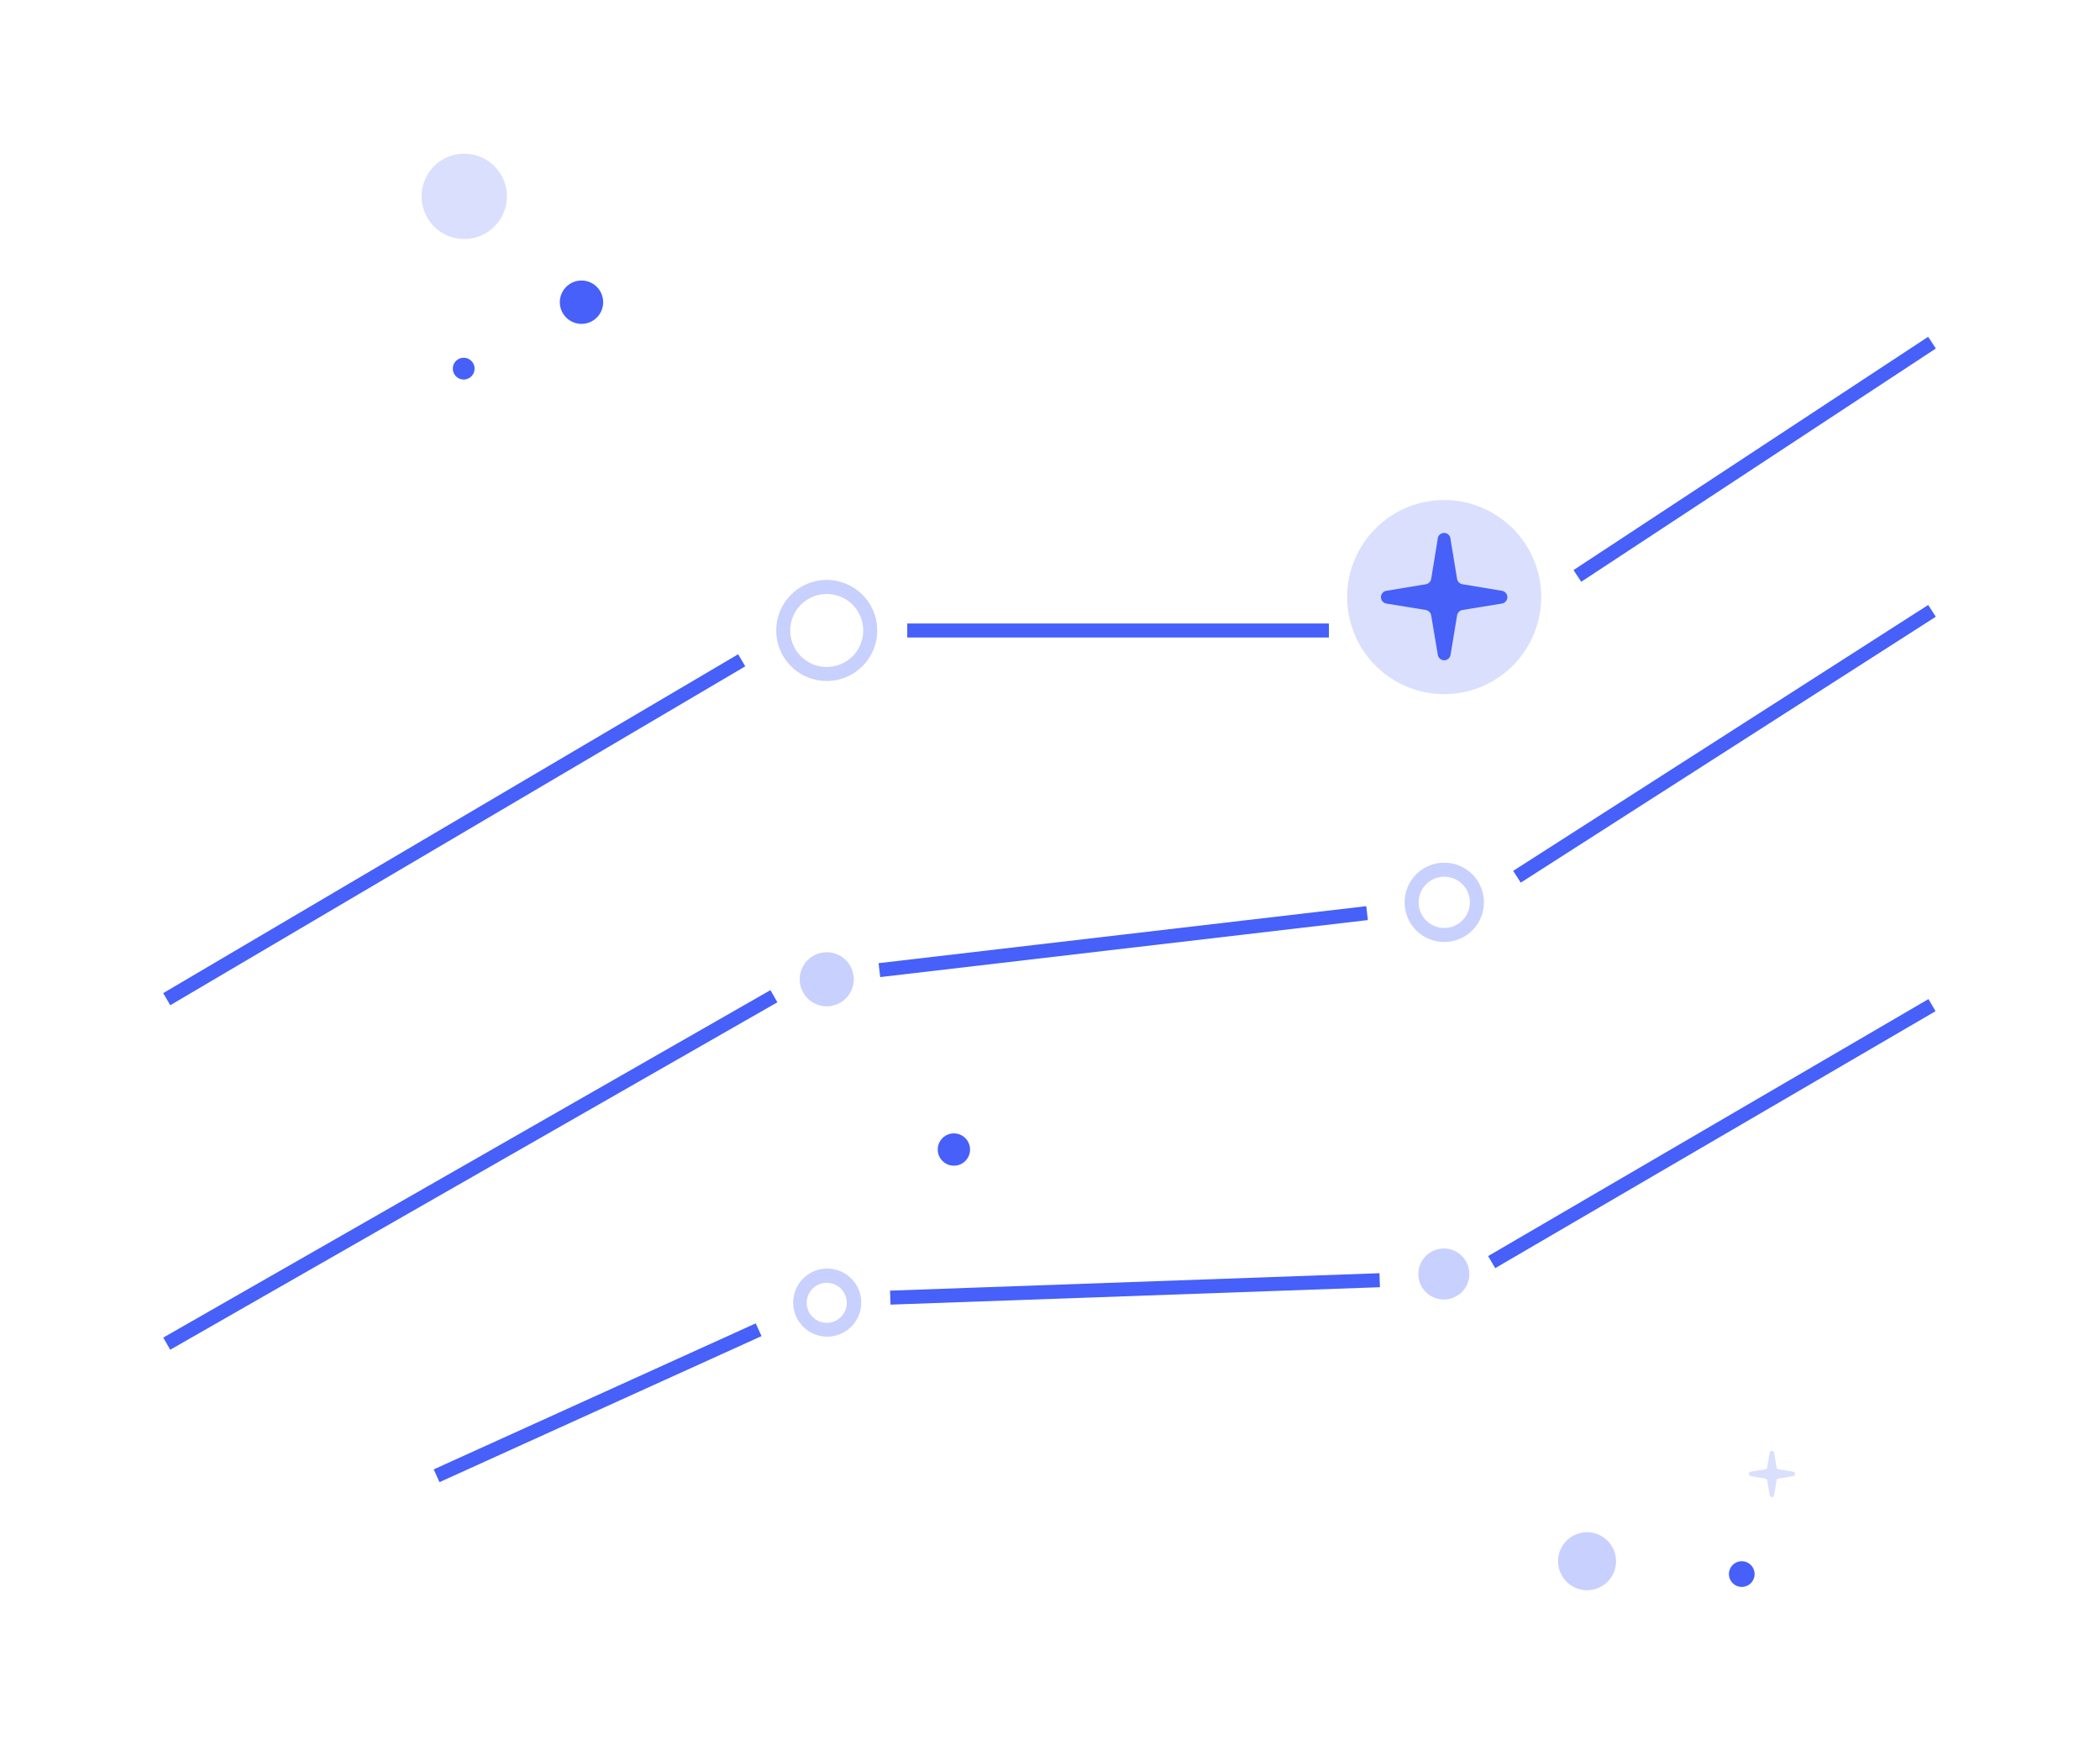 <svg width="300" height="250" fill="none" xmlns="http://www.w3.org/2000/svg"><path fill-rule="evenodd" clip-rule="evenodd" d="m276.539 88.092-59.289 37.981-1.079-1.684 59.289-37.981 1.079 1.684zm-81.13 43.325-69.664 8.143-.232-1.987 69.664-8.142.232 1.986zm-84.355 11.743-86.737 49.63-.993-1.736 86.737-49.63.993 1.736zm165.45 1.27-62.906 36.706-1.008-1.727 62.906-36.707 1.008 1.728zm-79.368 39.427-69.919 2.487-.071-1.998 69.919-2.488.071 1.999zm-88.349 6.985-46.002 20.86-.826-1.822 46.002-20.859.826 1.821zM276.55 49.776l-50.662 33.322-1.099-1.671 50.662-33.322 1.099 1.671zm-86.705 41.277h-60.236v-2h60.236v2zm-83.378 4.12-82.139 48.405-1.015-1.723L105.45 93.45l1.016 1.723z" fill="#4660F9"/><path d="m207.221 77.044.935 5.643a.925.925 0 0 0 .764.764l5.643.934a.924.924 0 0 1 .554 1.508.923.923 0 0 1-.554.313l-5.643.922a.949.949 0 0 0-.764.764l-.935 5.643a.919.919 0 0 1-.91.773.924.924 0 0 1-.91-.773l-.946-5.643a.963.963 0 0 0-.765-.764l-5.642-.922a.923.923 0 0 1 0-1.82l5.642-.935a.944.944 0 0 0 .765-.764l.922-5.643a.922.922 0 1 1 1.844 0zM83.073 46.26a3.094 3.094 0 1 0 0-6.19 3.094 3.094 0 0 0 0 6.19zm165.709 180.403a1.833 1.833 0 1 0-.001-3.665 1.833 1.833 0 0 0 .001 3.665zM66.243 54.207a1.553 1.553 0 1 0 0-3.106 1.553 1.553 0 0 0 0 3.106zM136.271 166.5a2.306 2.306 0 1 0 0-4.612 2.306 2.306 0 0 0 0 4.612z" fill="#4660F9"/><g opacity=".3" fill="#4660F9"><path fill-rule="evenodd" clip-rule="evenodd" d="M119.117 84.939a5.214 5.214 0 0 0-6.224 5.124v.002a5.2 5.2 0 0 0 5.211 5.2h.002a5.21 5.21 0 0 0 4.817-3.22 5.215 5.215 0 0 0-3.806-7.106zm-3.781-1.546a7.215 7.215 0 0 1 9.843 5.247 7.212 7.212 0 0 1-7.073 8.625v-1l.002 1h-.002a7.202 7.202 0 0 1-7.213-7.2 7.215 7.215 0 0 1 4.443-6.672zm91.699 41.9a3.667 3.667 0 0 0-3.758 1.563 3.653 3.653 0 0 0-.613 2.037l-1 .002h1a3.648 3.648 0 0 0 3.647 3.648h.003a3.656 3.656 0 0 0 3.389-2.255 3.659 3.659 0 0 0-2.668-4.995zm-6.371 3.604a5.656 5.656 0 0 1 3.487-5.24 5.66 5.66 0 1 1 2.159 10.886 5.646 5.646 0 0 1-5.646-5.646zm5.646 5.646h-.001l.002-1v1h-.001z"/><path d="M114.247 139.889a3.857 3.857 0 0 1 4.604-3.798 3.854 3.854 0 0 1 3.039 3.029 3.856 3.856 0 0 1-1.639 3.964 3.855 3.855 0 0 1-4.869-.474 3.865 3.865 0 0 1-1.135-2.721zm88.376 42.082a3.64 3.64 0 1 1 7.003 1.394 3.639 3.639 0 0 1-5.937 1.181 3.64 3.64 0 0 1-1.066-2.575z"/><path fill-rule="evenodd" clip-rule="evenodd" d="M118.664 183.281a2.865 2.865 0 0 0-2.935 1.216 2.86 2.86 0 1 0 2.935-1.216zm-2.417-1.685a4.86 4.86 0 1 1 3.717 8.98 4.86 4.86 0 0 1-3.717-8.98z"/><path d="M226.722 227.136a4.138 4.138 0 1 0 0-8.277 4.138 4.138 0 0 0 0 8.277z"/></g><path d="M206.311 99.141c7.654 0 13.858-6.204 13.858-13.857 0-7.654-6.204-13.858-13.858-13.858-7.653 0-13.857 6.204-13.857 13.858 0 7.653 6.204 13.857 13.857 13.857zm43.855 111.055 2.026-.327a.321.321 0 0 0 .181-.094.312.312 0 0 0 .086-.186l.34-2.026a.327.327 0 1 1 .655 0l.34 2.026a.33.33 0 0 0 .267.28l2.039.327a.329.329 0 0 1 .327.328c0 .087-.034.17-.096.231a.325.325 0 0 1-.231.096l-2.039.34a.336.336 0 0 0-.176.091.333.333 0 0 0-.091.176l-.34 2.039c0 .087-.034.17-.096.231a.325.325 0 0 1-.463 0 .323.323 0 0 1-.096-.231l-.34-2.039a.303.303 0 0 0-.267-.267l-2.026-.34a.327.327 0 1 1 0-.655zM66.243 34.137a6.092 6.092 0 1 0 0-12.183 6.092 6.092 0 0 0 0 12.183z" opacity=".2" fill="#4660F9"/></svg>